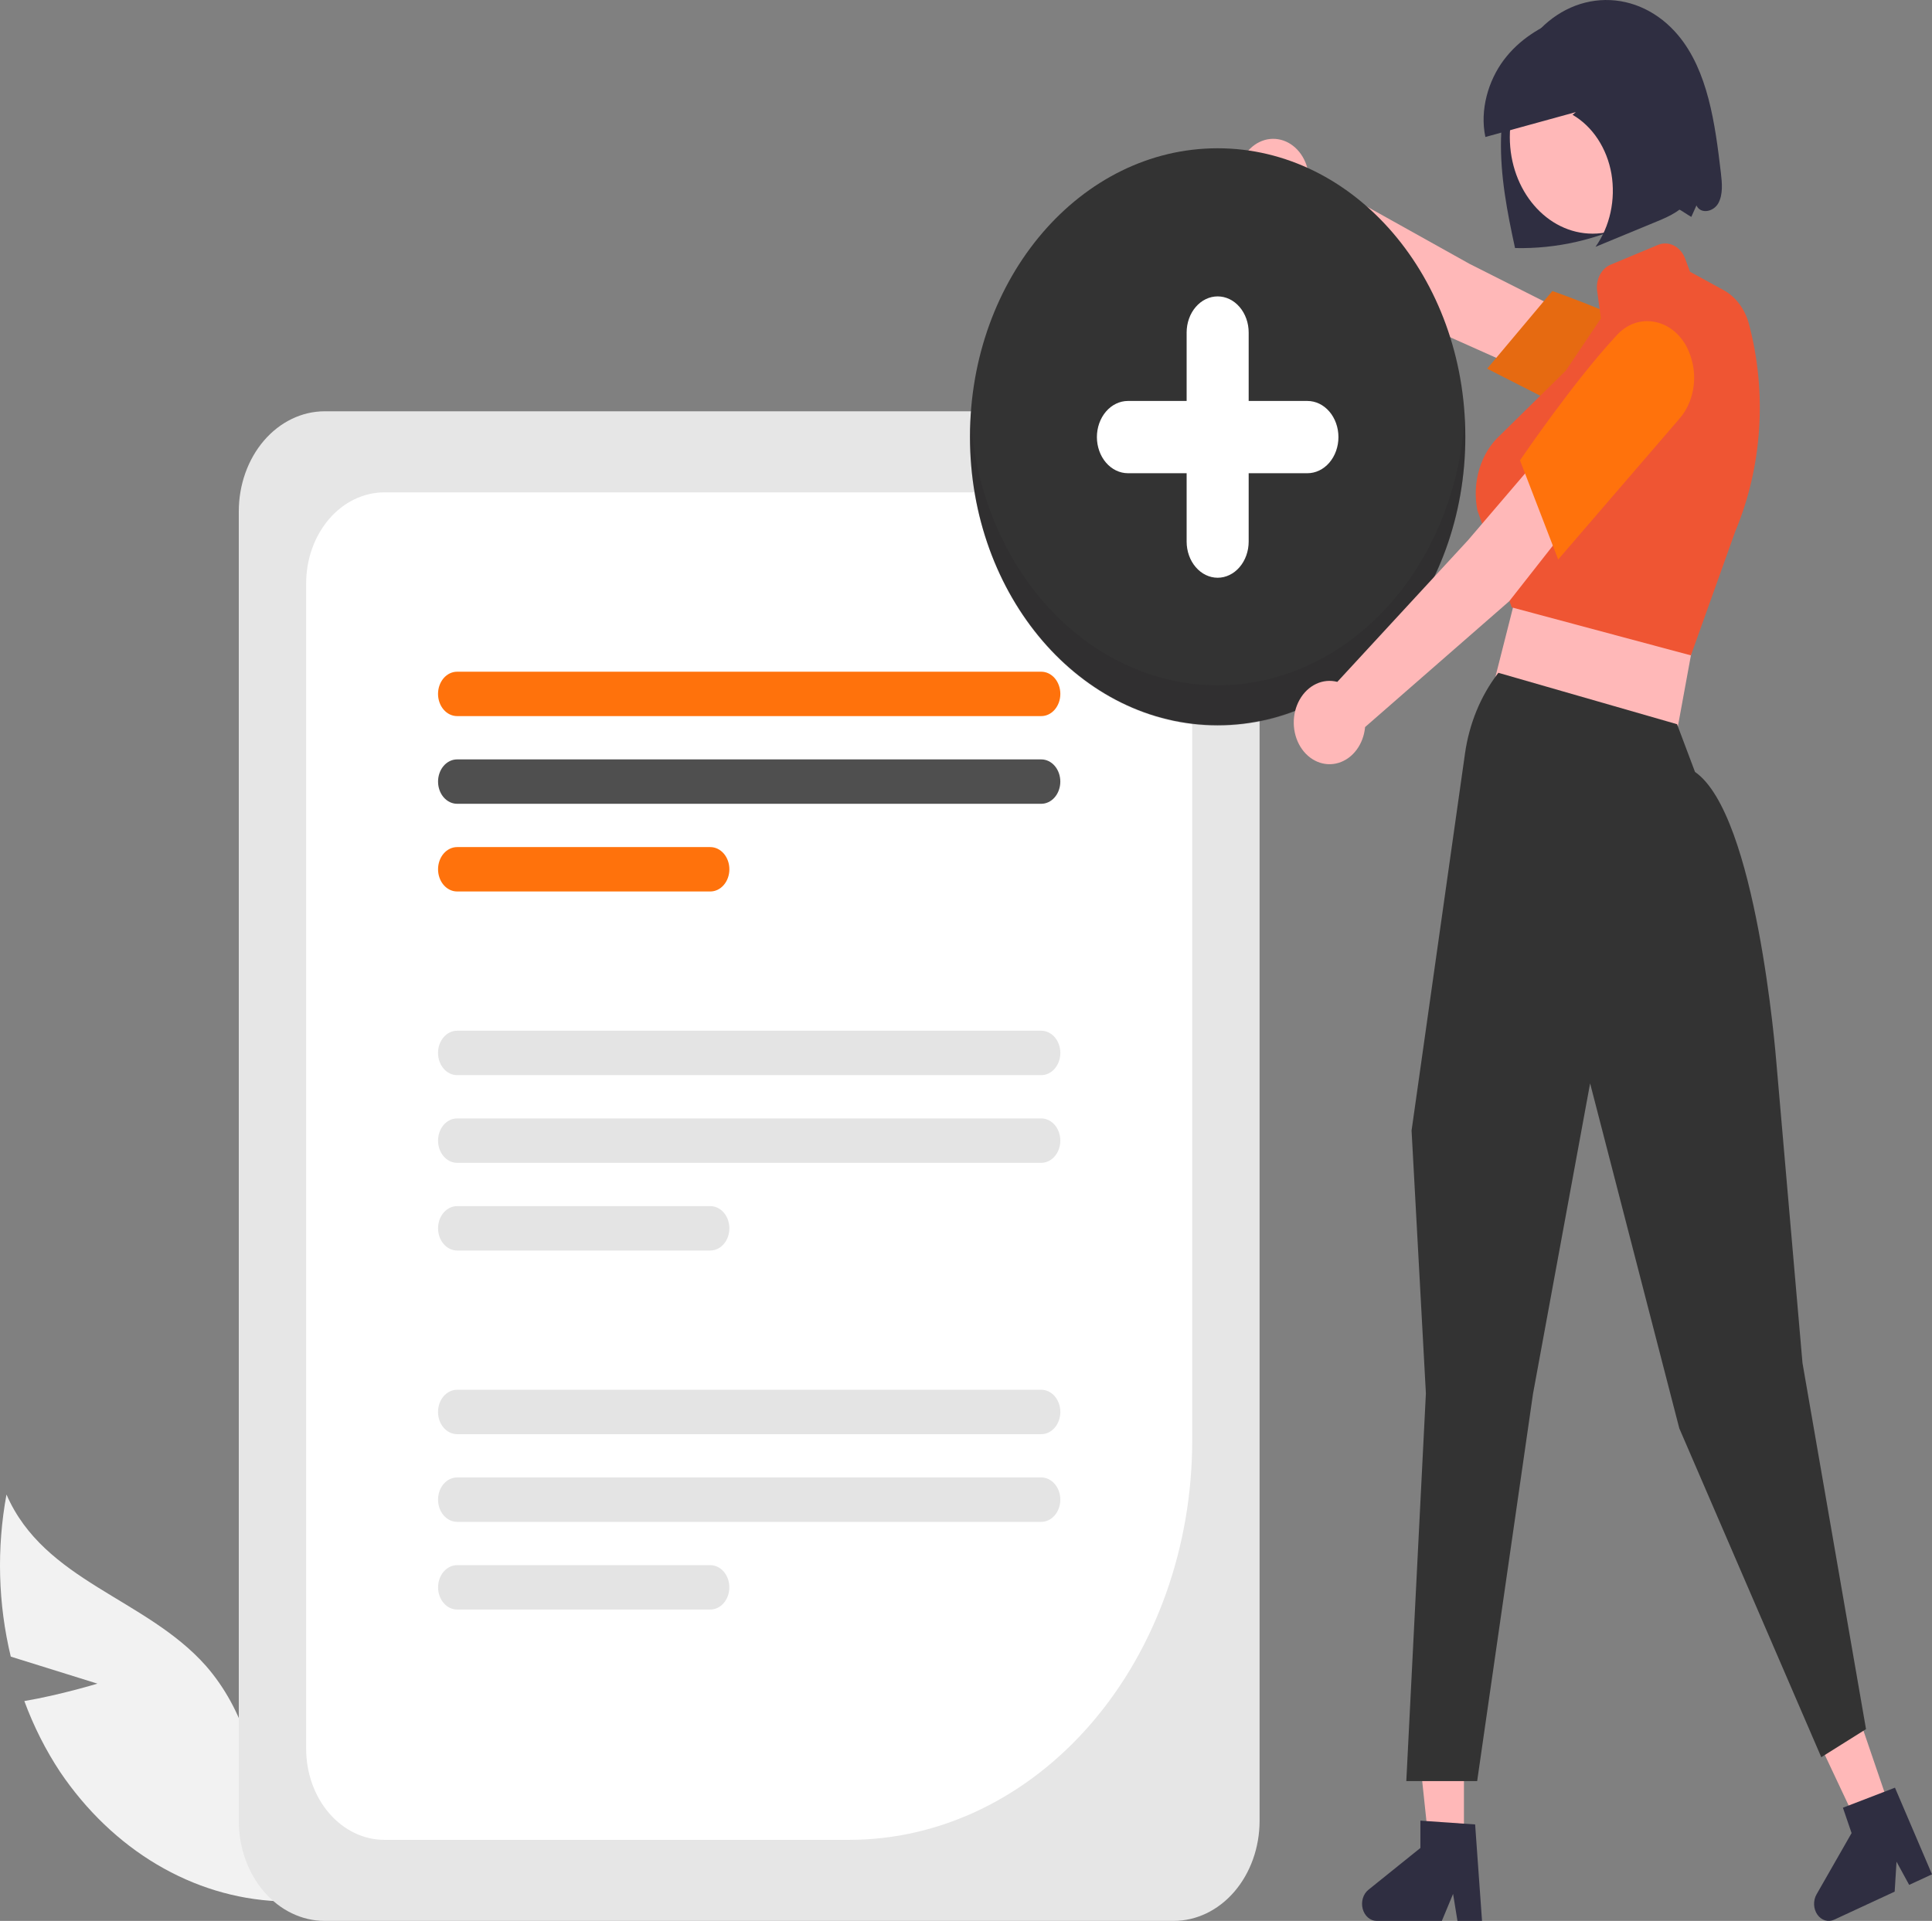 <svg width="177" height="176" viewBox="0 0 177 176" fill="none" xmlns="http://www.w3.org/2000/svg">
<rect x="0" y="0" width="177" height="176" fill="#808080" stroke="none"/>
<path d="M157.658 15.836C157.13 11.324 156.468 6.48 153.736 3.223C152.869 2.189 151.832 1.371 150.686 0.817C149.54 0.263 148.31 -0.014 147.07 0.001C145.83 0.016 144.605 0.323 143.469 0.904C142.334 1.485 141.311 2.329 140.463 3.383C138.474 5.854 137.596 9.324 137.516 12.71C137.435 16.096 138.083 19.445 138.801 22.727C142.601 22.816 146.373 21.951 149.862 20.191C150.716 19.705 151.603 19.299 152.514 18.978C153.435 18.705 154.092 19.392 154.949 19.872L155.42 18.822C155.805 19.657 156.998 19.41 157.43 18.607C157.863 17.804 157.768 16.776 157.658 15.836Z" fill="#2F2E41"/>
<path d="M141.785 34.888L142.886 28.339L134.635 24.178L119.884 15.946C119.781 15.182 119.482 14.473 119.025 13.911C118.569 13.35 117.977 12.963 117.328 12.803C116.679 12.642 116.003 12.714 115.39 13.011C114.777 13.307 114.255 13.813 113.894 14.462C113.534 15.111 113.351 15.873 113.369 16.646C113.388 17.419 113.608 18.166 114 18.791C114.391 19.415 114.937 19.886 115.563 20.142C116.189 20.397 116.868 20.425 117.508 20.221L131.553 30.318L141.785 34.888Z" fill="#FFB8B8"/>
<path d="M136.246 33.78L142.222 26.663L142.34 26.705C142.415 26.731 149.84 29.368 154.573 32.048C155.108 32.327 155.584 32.74 155.968 33.256C156.352 33.772 156.635 34.38 156.797 35.036C157.033 35.956 157.033 36.935 156.797 37.854C156.561 38.774 156.1 39.593 155.471 40.211C154.824 40.886 154.023 41.33 153.165 41.489C152.307 41.648 151.428 41.516 150.633 41.109L136.246 33.78Z" fill="#E66A11"/>
<path d="M136.228 65.067L153.032 70.298L156.425 51.805L141.002 46.244L136.228 65.067Z" fill="#FFB8B8"/>
<path d="M154.913 60.048L138.498 55.65L135.354 46.775C135.098 45.508 135.16 44.182 135.533 42.955C135.906 41.728 136.573 40.652 137.456 39.855L143.454 33.956L146.669 29.171L146.319 26.636C146.256 26.129 146.347 25.613 146.577 25.176C146.806 24.739 147.16 24.41 147.575 24.244L151.861 22.454C152.334 22.248 152.858 22.259 153.325 22.485C153.792 22.711 154.167 23.136 154.376 23.673L154.83 24.897C154.83 24.897 156.767 25.959 157.86 26.557C158.422 26.854 158.924 27.287 159.333 27.826C159.741 28.366 160.048 29 160.231 29.686C161.903 35.981 161.453 42.782 158.971 48.703L154.913 60.048Z" fill="#EF5533"/>
<path d="M8.925 154.26L0.988 151.786C-0.179 146.947 -0.314 141.849 0.594 136.935C4.056 144.908 13.356 146.412 18.865 152.63C20.571 154.584 21.877 156.961 22.687 159.584C23.496 162.206 23.789 165.008 23.543 167.78L25.445 174.197C21.585 174.019 17.805 172.869 14.364 170.825C10.923 168.781 7.904 165.893 5.513 162.359C4.189 160.361 3.086 158.177 2.23 155.857C5.552 155.291 8.925 154.26 8.925 154.26Z" fill="#F2F2F2"/>
<path d="M107.533 176H29.74C27.655 175.997 25.657 175.031 24.182 173.314C22.708 171.597 21.879 169.268 21.877 166.839V46.845C21.879 44.416 22.708 42.088 24.182 40.37C25.657 38.653 27.655 37.687 29.74 37.684H107.533C109.618 37.687 111.617 38.653 113.091 40.37C114.565 42.088 115.394 44.416 115.397 46.845V166.839C115.394 169.268 114.565 171.597 113.091 173.314C111.617 175.031 109.618 175.997 107.533 176V176Z" fill="#E6E6E6"/>
<path d="M77.841 168.573H35.208C33.31 168.57 31.49 167.69 30.148 166.127C28.805 164.563 28.05 162.443 28.048 160.231V53.453C28.05 51.241 28.805 49.121 30.148 47.557C31.49 45.994 33.31 45.114 35.208 45.112H102.064C103.963 45.114 105.783 45.994 107.125 47.557C108.467 49.121 109.222 51.241 109.225 53.453V132.014C109.215 141.706 105.906 150.999 100.022 157.853C94.139 164.706 86.162 168.562 77.841 168.573Z" fill="white"/>
<path d="M95.395 65.611H41.877C41.648 65.612 41.421 65.559 41.209 65.457C40.998 65.356 40.805 65.206 40.643 65.017C40.48 64.829 40.352 64.605 40.264 64.359C40.176 64.112 40.13 63.848 40.13 63.581C40.13 63.314 40.175 63.049 40.262 62.802C40.349 62.556 40.478 62.331 40.639 62.142C40.801 61.953 40.994 61.803 41.205 61.7C41.417 61.598 41.644 61.545 41.873 61.545H95.395C95.858 61.544 96.302 61.758 96.63 62.139C96.958 62.519 97.142 63.036 97.143 63.575C97.143 64.115 96.96 64.632 96.633 65.014C96.306 65.396 95.862 65.611 95.399 65.611H95.395Z" fill="#FF720C"/>
<path d="M95.395 73.646H41.878C41.415 73.646 40.971 73.431 40.643 73.05C40.316 72.669 40.132 72.152 40.132 71.612C40.132 71.073 40.316 70.556 40.643 70.174C40.971 69.793 41.415 69.579 41.878 69.579H95.395C95.858 69.579 96.302 69.793 96.629 70.174C96.957 70.556 97.141 71.073 97.141 71.612C97.141 72.152 96.957 72.669 96.629 73.05C96.302 73.431 95.858 73.646 95.395 73.646V73.646Z" fill="#4F4F4F"/>
<path d="M65.076 81.68H41.878C41.415 81.68 40.971 81.466 40.643 81.084C40.316 80.703 40.132 80.186 40.132 79.647C40.132 79.107 40.316 78.59 40.643 78.209C40.971 77.828 41.415 77.613 41.878 77.613H65.076C65.539 77.613 65.983 77.828 66.31 78.209C66.638 78.59 66.822 79.107 66.822 79.647C66.822 80.186 66.638 80.703 66.31 81.084C65.983 81.466 65.539 81.68 65.076 81.68V81.68Z" fill="#FF720C"/>
<path d="M95.395 98.507H41.877C41.414 98.508 40.97 98.294 40.643 97.913C40.315 97.532 40.13 97.015 40.13 96.476C40.129 95.937 40.313 95.419 40.639 95.038C40.967 94.656 41.41 94.441 41.873 94.44H95.395C95.858 94.44 96.302 94.653 96.63 95.034C96.958 95.415 97.142 95.932 97.143 96.471C97.143 97.01 96.96 97.528 96.633 97.91C96.306 98.291 95.862 98.506 95.399 98.507H95.395Z" fill="#E4E4E4"/>
<path d="M95.395 106.541H41.878C41.415 106.541 40.971 106.327 40.643 105.946C40.316 105.564 40.132 105.047 40.132 104.508C40.132 103.969 40.316 103.451 40.643 103.07C40.971 102.689 41.415 102.475 41.878 102.475H95.395C95.858 102.475 96.302 102.689 96.629 103.07C96.957 103.451 97.141 103.969 97.141 104.508C97.141 105.047 96.957 105.564 96.629 105.946C96.302 106.327 95.858 106.541 95.395 106.541Z" fill="#E4E4E4"/>
<path d="M65.076 114.576H41.878C41.415 114.576 40.971 114.361 40.643 113.98C40.316 113.599 40.132 113.082 40.132 112.542C40.132 112.003 40.316 111.486 40.643 111.104C40.971 110.723 41.415 110.509 41.878 110.509H65.076C65.539 110.509 65.983 110.723 66.31 111.104C66.638 111.486 66.822 112.003 66.822 112.542C66.822 113.082 66.638 113.599 66.31 113.98C65.983 114.361 65.539 114.576 65.076 114.576V114.576Z" fill="#E4E4E4"/>
<path d="M95.395 131.403H41.877C41.414 131.403 40.97 131.19 40.643 130.809C40.315 130.428 40.13 129.911 40.13 129.372C40.129 128.833 40.313 128.315 40.639 127.933C40.967 127.552 41.41 127.337 41.873 127.336H95.395C95.858 127.335 96.302 127.549 96.63 127.93C96.958 128.311 97.142 128.828 97.143 129.367C97.143 129.906 96.96 130.423 96.633 130.805C96.306 131.187 95.862 131.402 95.399 131.403H95.395Z" fill="#E4E4E4"/>
<path d="M95.395 139.437H41.878C41.415 139.437 40.971 139.223 40.643 138.841C40.316 138.46 40.132 137.943 40.132 137.403C40.132 136.864 40.316 136.347 40.643 135.966C40.971 135.584 41.415 135.37 41.878 135.37H95.395C95.858 135.37 96.302 135.584 96.629 135.966C96.957 136.347 97.141 136.864 97.141 137.403C97.141 137.943 96.957 138.46 96.629 138.841C96.302 139.223 95.858 139.437 95.395 139.437V139.437Z" fill="#E4E4E4"/>
<path d="M65.076 147.471H41.877C41.415 147.47 40.972 147.256 40.645 146.874C40.319 146.493 40.135 145.976 40.135 145.438C40.135 144.899 40.319 144.383 40.645 144.001C40.972 143.62 41.415 143.406 41.877 143.405H65.076C65.538 143.406 65.981 143.62 66.308 144.001C66.635 144.383 66.818 144.899 66.818 145.438C66.818 145.976 66.635 146.493 66.308 146.874C65.981 147.256 65.538 147.47 65.076 147.471V147.471Z" fill="#E4E4E4"/>
<path d="M111.555 66.451C124.087 66.451 134.246 54.616 134.246 40.018C134.246 25.419 124.087 13.585 111.555 13.585C99.023 13.585 88.864 25.419 88.864 40.018C88.864 54.616 99.023 66.451 111.555 66.451Z" fill="#333333"/>
<path opacity="0.16" d="M111.555 62.789C105.814 62.788 100.287 60.252 96.088 55.692C91.889 51.133 89.33 44.888 88.927 38.217C88.89 38.832 88.864 39.451 88.864 40.078C88.867 47.086 91.258 53.807 95.513 58.762C99.768 63.717 105.539 66.501 111.555 66.501C117.572 66.501 123.342 63.717 127.597 58.762C131.852 53.807 134.244 47.086 134.246 40.078C134.246 39.451 134.22 38.832 134.184 38.217C133.78 44.888 131.221 51.133 127.022 55.692C122.823 60.252 117.296 62.788 111.555 62.789Z" fill="#231F20"/>
<path d="M111.555 52.935C110.802 52.934 110.079 52.585 109.547 51.964C109.014 51.344 108.714 50.502 108.713 49.625V30.471C108.713 30.035 108.786 29.605 108.929 29.203C109.071 28.801 109.281 28.435 109.545 28.128C109.809 27.82 110.122 27.576 110.467 27.409C110.812 27.242 111.182 27.157 111.555 27.157C111.928 27.157 112.298 27.242 112.643 27.409C112.988 27.576 113.302 27.82 113.565 28.128C113.829 28.435 114.039 28.801 114.181 29.203C114.324 29.605 114.397 30.035 114.397 30.471V49.625C114.396 50.502 114.096 51.344 113.563 51.964C113.031 52.585 112.308 52.934 111.555 52.935V52.935Z" fill="white"/>
<path d="M100.492 40.048C100.493 39.17 100.792 38.329 101.325 37.708C101.858 37.087 102.58 36.738 103.334 36.737H119.776C120.15 36.737 120.519 36.822 120.864 36.988C121.21 37.154 121.523 37.398 121.787 37.706C122.052 38.013 122.261 38.378 122.404 38.78C122.547 39.182 122.621 39.613 122.621 40.048C122.621 40.483 122.547 40.913 122.404 41.315C122.261 41.717 122.052 42.082 121.787 42.39C121.523 42.697 121.21 42.941 120.864 43.107C120.519 43.273 120.15 43.358 119.776 43.358H103.334C102.58 43.357 101.858 43.008 101.325 42.387C100.793 41.767 100.493 40.925 100.492 40.048V40.048Z" fill="white"/>
<path d="M145.665 45.664L140.836 42.075L134.492 49.497L122.518 62.475C121.87 62.307 121.193 62.372 120.578 62.661C119.962 62.951 119.437 63.451 119.071 64.096C118.705 64.741 118.515 65.5 118.528 66.273C118.54 67.046 118.754 67.797 119.14 68.425C119.527 69.054 120.068 69.531 120.692 69.793C121.316 70.056 121.994 70.091 122.636 69.895C123.278 69.699 123.854 69.281 124.288 68.695C124.721 68.109 124.992 67.384 125.063 66.616L138.27 55.085L145.665 45.664Z" fill="#FFB8B8"/>
<path d="M142.753 51.263L139.255 42.18L139.331 42.068C139.38 41.997 144.204 34.912 148.076 30.762C148.496 30.284 148.999 29.919 149.552 29.691C150.105 29.464 150.694 29.38 151.278 29.444C152.098 29.526 152.881 29.884 153.529 30.476C154.177 31.068 154.663 31.867 154.927 32.776C155.229 33.725 155.29 34.755 155.104 35.743C154.917 36.731 154.49 37.636 153.873 38.349L142.753 51.263Z" fill="#FF720C"/>
<path d="M145.913 21.409C150.106 21.409 153.504 17.45 153.504 12.566C153.504 7.682 150.106 3.723 145.913 3.723C141.721 3.723 138.322 7.682 138.322 12.566C138.322 17.45 141.721 21.409 145.913 21.409Z" fill="#FFB8B8"/>
<path d="M134.119 169.666H130.981L129.488 155.566H134.119V169.666Z" fill="#FFB8B8"/>
<path d="M135.776 176H133.525L133.124 173.525L132.095 176H126.126C125.84 176 125.561 175.893 125.331 175.696C125.1 175.498 124.93 175.22 124.845 174.902C124.76 174.584 124.764 174.242 124.858 173.927C124.951 173.612 125.128 173.34 125.364 173.151L130.13 169.316V166.814L135.144 167.162L135.776 176Z" fill="#2F2E41"/>
<path d="M173.45 166.56L170.535 167.913L164.67 155.456L168.974 153.46L173.45 166.56Z" fill="#FFB8B8"/>
<path d="M177 171.732L174.909 172.701L173.75 170.575L173.58 173.318L168.035 175.889C167.769 176.012 167.476 176.033 167.199 175.949C166.922 175.865 166.676 175.68 166.496 175.421C166.316 175.162 166.211 174.843 166.198 174.51C166.185 174.177 166.263 173.848 166.422 173.57L169.633 167.954L168.838 165.629L173.607 163.793L177 171.732Z" fill="#2F2E41"/>
<path d="M135.33 163.189H128.839L130.633 127.662L129.321 103.582L129.324 103.563L134.215 69.044C134.6 66.323 135.64 63.783 137.214 61.723L137.273 61.644L153.642 66.354L155.288 70.726C160.908 74.619 162.683 96.576 162.756 97.511L165.135 124.883L170.955 158.429L166.856 161L166.788 160.841L153.849 130.869L145.678 99.261L140.445 127.709L135.33 163.189Z" fill="#333333"/>
<path d="M155.314 12.982C155.045 10.927 154.765 8.854 154.134 6.919C153.503 4.983 152.485 3.171 151.026 2.074C148.716 0.338 145.725 0.673 143.135 1.672C141.132 2.444 139.176 3.617 137.764 5.504C136.351 7.391 135.557 10.084 136.083 12.551C138.846 11.79 141.609 11.03 144.372 10.27L144.069 10.518C144.977 11.045 145.769 11.806 146.386 12.743C147.003 13.68 147.429 14.768 147.631 15.926C147.829 17.097 147.8 18.305 147.548 19.462C147.296 20.619 146.826 21.696 146.172 22.615C148.057 21.837 149.941 21.058 151.825 20.279C152.988 19.799 154.233 19.245 154.923 18.012C155.723 16.583 155.537 14.688 155.314 12.982Z" fill="#2F2E41"/>
</svg>
